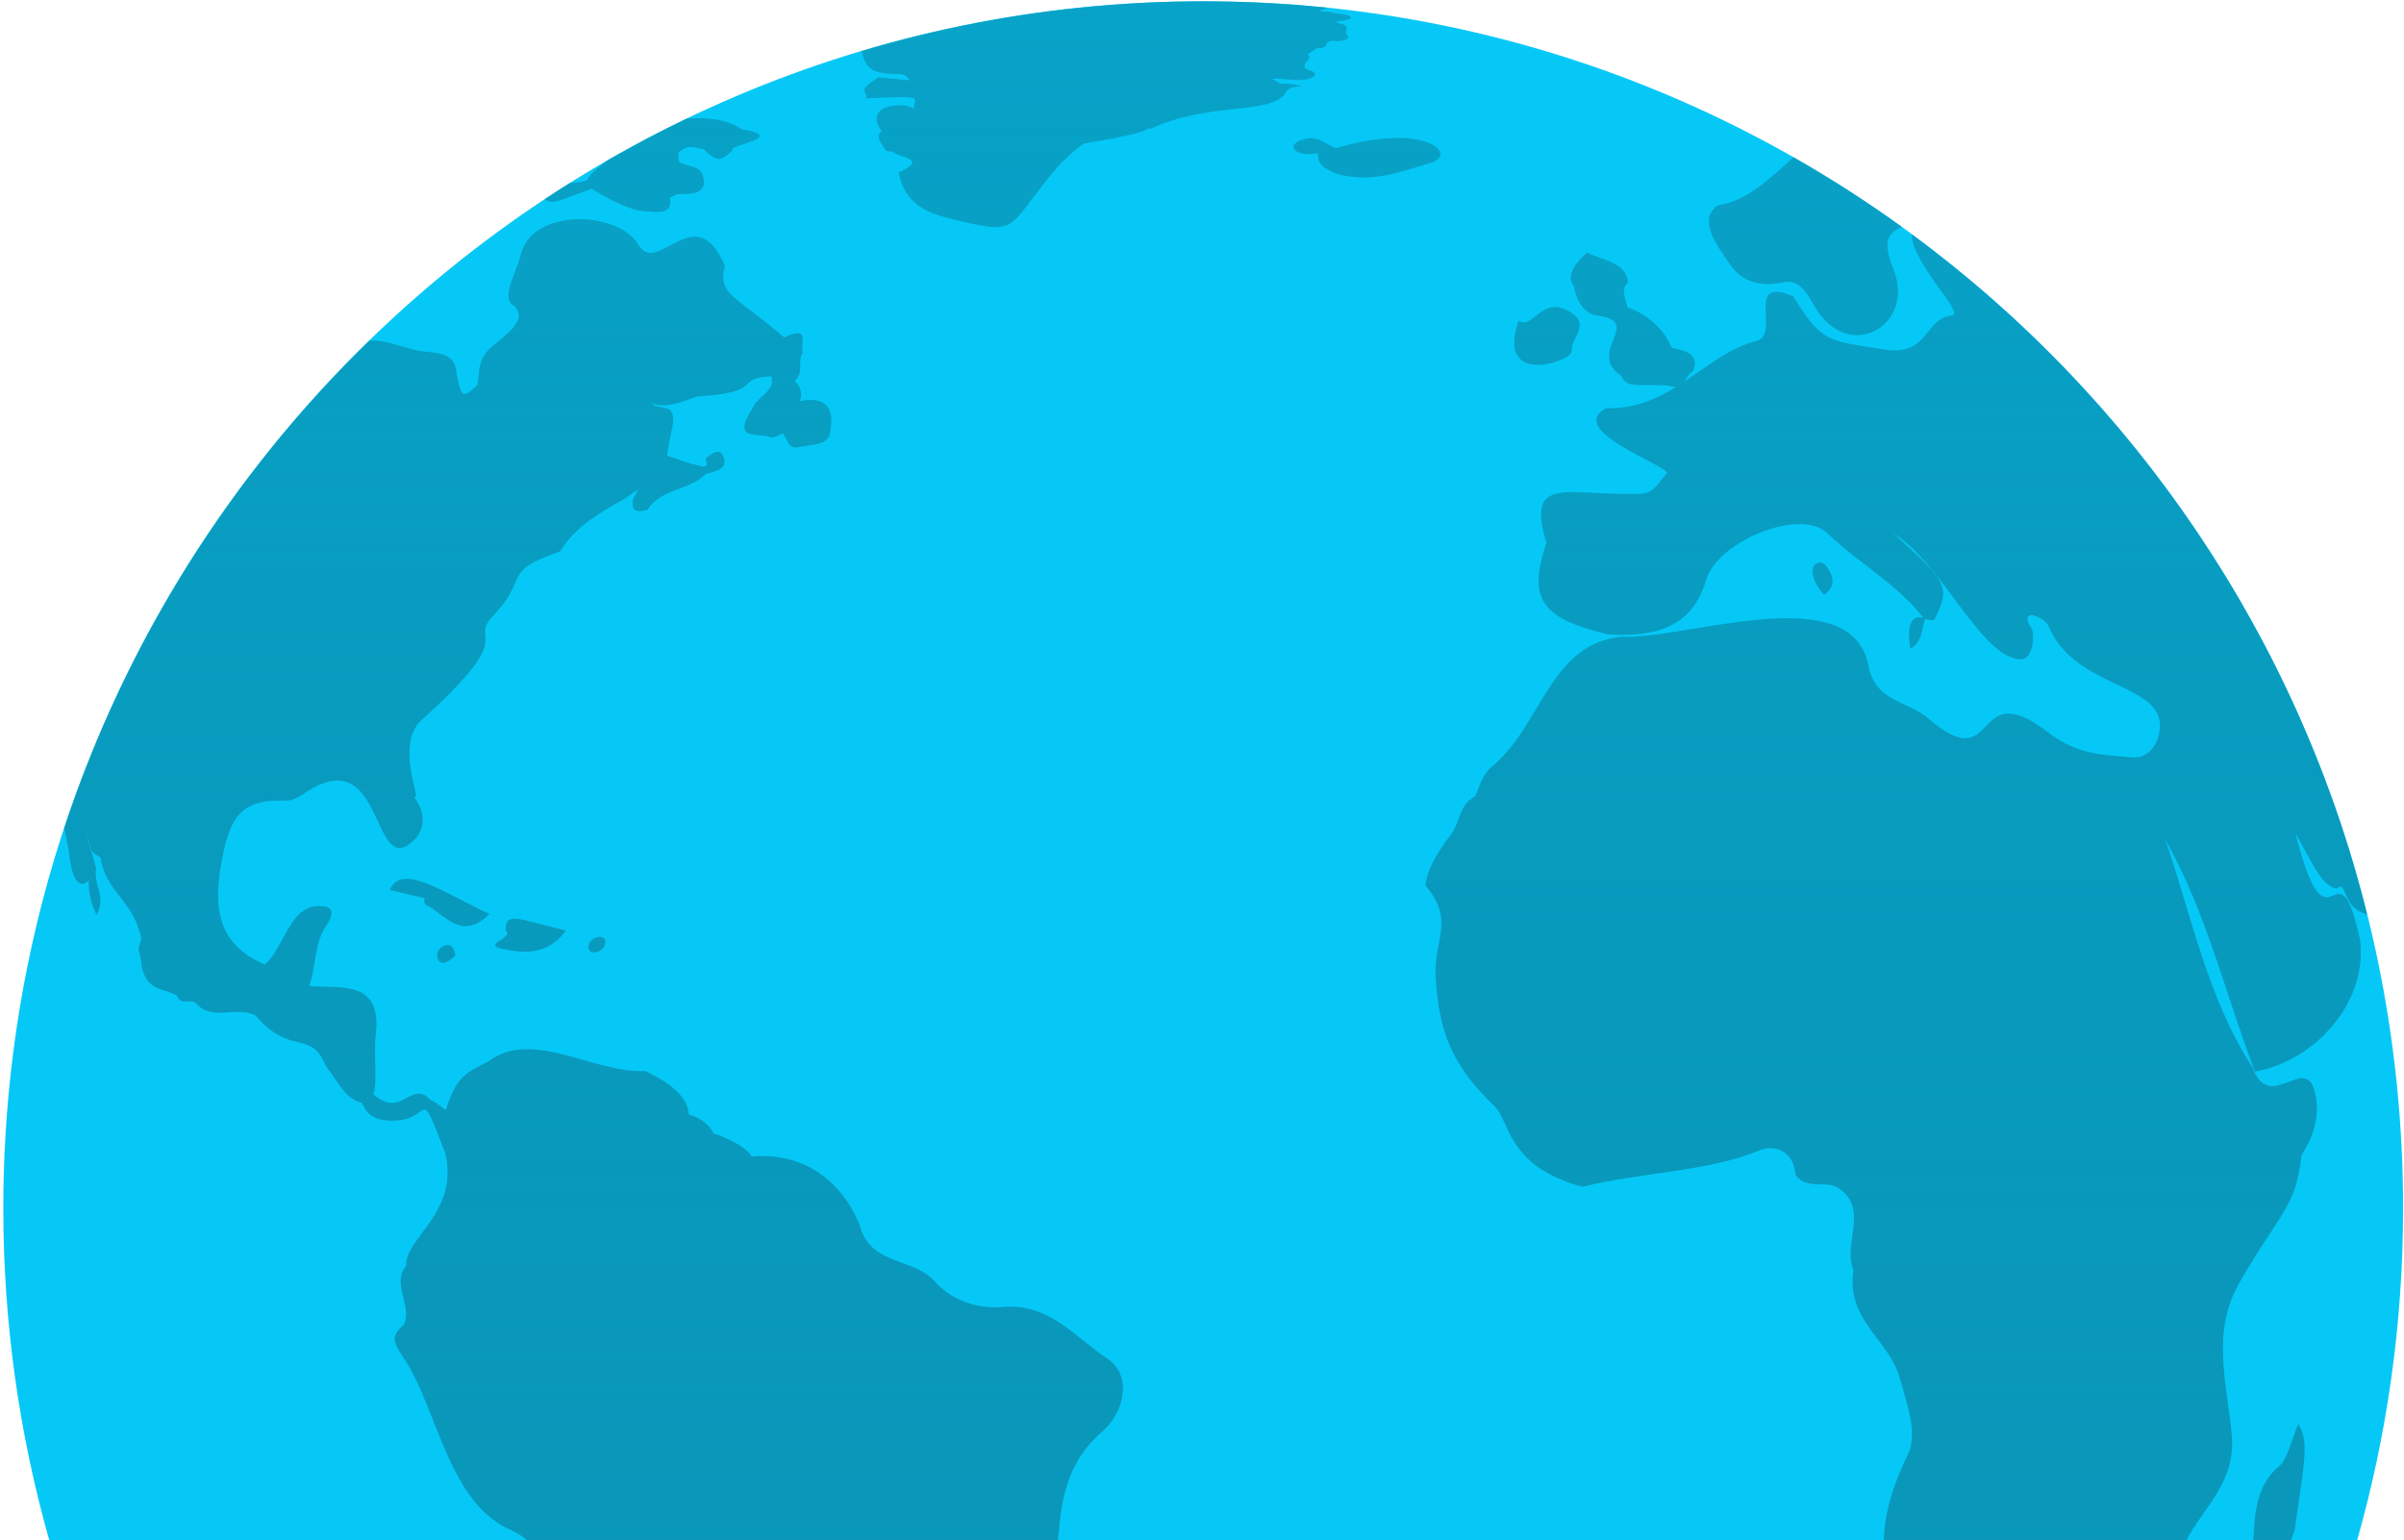 <svg width="621" height="398" viewBox="0 0 621 398" fill="none" xmlns="http://www.w3.org/2000/svg">
<path d="M608.896 397.995C616.622 370.744 620.767 341.975 620.767 312.229C620.767 139.975 481.994 0.333 310.812 0.333C139.63 0.333 0.857 139.975 0.857 312.229C0.857 341.975 5.002 370.749 12.728 397.995L608.896 397.995Z" fill="url(#paint0_linear_2_1379)"/>
<path d="M345.195 38.277C368.289 31.363 377.063 40.008 369.326 42.172C362.293 44.138 355.391 47.239 346.308 45.192C342.397 44.102 340.181 42.346 340.439 39.739C341.137 39.301 336.067 40.726 334.458 38.679C333.491 37.452 334.999 36.526 336.618 36.027C340.722 34.774 342.356 37.447 345.195 38.277ZM593.685 367.969C592.025 371.905 590.791 377.215 588.777 378.84C583.039 383.468 582.396 390.647 582.087 397.995H591.848C592.106 397.145 592.395 396.294 592.759 395.469C595.37 376.665 596.519 372.612 593.685 367.969ZM370.845 252.523C371.71 266.836 375.146 275.38 386.156 285.935C390.017 289.637 389.233 301.409 408.76 306.669C424.233 302.855 441.306 302.753 454.442 297.285C458.065 295.778 463.247 296.939 463.833 303.639C466.95 307.667 471.636 304.8 475.001 307.066C482.869 312.357 475.937 321.573 478.781 328.161C476.833 341.186 487.95 346.171 490.662 355.85C492.484 362.347 495.499 370.413 492.853 375.825C489.564 382.567 486.811 390.204 486.609 397.995H564.802C569.154 389.573 577.665 382.913 576.511 370.749C575.216 357.088 571.147 344.155 578.535 331.369C589.313 312.718 592.906 312.173 594.515 298.756C594.09 298.471 600.132 291.979 598.057 282.514C595.689 271.684 586.318 288.206 581.824 275.721C570.363 258.216 566.067 236.454 559.332 216.932C570.034 235.914 574.796 256.739 582.497 276.903C598.077 274.184 611.856 258.817 609.614 242.63C603.598 215.384 601.69 249.448 592.931 215.292C596.817 221.769 599.671 229.402 603.759 229.575C606.219 227.294 604.989 234.391 610.889 236.062C611.092 236.118 611.279 236.189 611.471 236.255C593.665 164.675 551.282 102.912 493.865 60.554C493.759 63.084 495.616 67.417 501.976 75.941C503.378 77.82 505.847 81.364 504.268 81.516C496.967 82.234 498.343 92.178 486.695 90.3C472.264 87.978 470.715 88.737 463.226 76.552C450.384 71.15 460.18 86.466 453.703 88.1C446.832 89.831 441.255 94.511 435.138 98.584C435.811 97.647 436.276 96.476 437.288 95.936C439.13 91.832 435.927 90.626 431.859 89.882C428.524 81.914 420.686 79.413 420.443 79.541C420.039 77.26 418.435 74.851 420.55 72.993C420.165 67.799 414.088 67.29 409.923 65.269C407.889 67.209 404.054 70.808 406.639 74.103C407.55 80.575 412.287 81.684 412.261 81.496C425.073 82.973 409.539 90.951 418.723 97.056C420.403 100.361 422.083 99.226 430.847 99.607C431.747 99.913 432.456 99.994 433.033 99.938C427.856 103.146 422.164 105.667 414.903 105.473C404.281 111.105 430.336 120.061 430.675 122.286C428.605 124.099 427.684 127.464 423.702 127.597C405.106 128.223 393.984 122.383 399.469 140.204C394.627 154.68 397.916 159.746 415.338 163.911C427.958 164.751 437.207 161.931 440.739 149.822C443.598 140.026 464.972 130.952 472.147 137.867C480.122 145.545 489.842 150.754 496.754 159.522C498.07 160.352 491.588 156.375 493.485 167.633C496.876 165.683 496.279 162.15 497.392 159.868C498.156 160.23 498.915 160.367 499.659 160.22C503.838 151.528 503.454 150.831 489.048 137.745C501.991 145.876 511.788 170.184 522.075 170.378C524.241 170.419 525.602 166.788 525.086 163.29C524.868 161.819 522.505 159.736 524.554 158.916C526.118 158.998 528.552 160.306 529.159 161.778C535.322 176.681 555.077 176.61 557.667 185.414C558.806 189.278 556.463 196.224 550.791 195.694C543.919 195.047 536.835 195.266 529.21 189.345C509.01 173.662 516.63 201.713 498.014 185.561C492.969 181.188 484.458 181.376 482.702 172.145C478.33 149.125 435.436 165.352 418.925 164.538C400.355 166.187 398.078 187.812 385.443 198.001C383.024 200.027 382.235 203.011 381.061 205.791C377.281 207.594 377.144 211.764 375.353 214.9C372.322 218.912 368.881 223.612 368.173 228.77C376.031 238.027 370.258 242.818 370.845 252.523ZM471.803 146.335C469.749 143.57 465.169 146.849 471.186 153.713C474.176 151.615 473.868 149.11 471.803 146.335ZM460.676 72.927C465.195 71.898 467.305 76.862 468.995 79.597C477.926 94.017 494.74 83.884 489.189 69.821C486.842 63.868 486.72 60.574 491.107 58.71C491.163 58.685 491.214 58.654 491.274 58.624C482.298 52.147 472.962 46.139 463.302 40.64C457.498 45.747 451.644 51.877 443.623 53.109C438.654 56.831 443.173 62.957 446.973 68.451C450.541 73.609 456.051 73.981 460.676 72.927ZM405.972 90.834C405.719 87.301 410.971 83.93 405.744 80.676C398.235 76.007 396.271 85.254 392.233 82.917C386.374 100.28 406.139 93.238 405.972 90.834ZM22.879 227.431C22.889 231.138 23.693 233.984 24.953 236.443C27.579 231.499 24.043 228.806 24.837 224.519C24.604 222.889 19.089 205.592 23.354 218.785C23.754 221.005 25.07 220.639 25.94 221.632C27.63 231.163 34.547 232.533 36.526 242.706C34.972 246.439 36.455 245.441 36.576 249.718C38.039 256.322 42.284 255.247 45.684 257.243C46.803 260.125 49.085 257.885 50.608 259.224C54.868 264.082 60.784 259.815 65.945 262.361C75.053 273.079 80.462 265.879 84.141 275.467C87.005 278.807 88.882 283.863 93.345 284.942C93.963 284.922 94.038 290.34 103.05 289.505C111.577 288.517 108.126 280.253 114.967 297.84C118.772 313.314 104.467 319.964 104.923 327.056C101.032 331.802 106.552 337.398 104.361 342.235C100.475 345.682 101.745 346.945 104.786 351.695C113.029 364.573 115.974 388.275 131.721 395.235C133.345 395.953 134.812 396.89 136.118 398L273.307 398C274.167 388.377 275.037 378.341 284.727 369.934C290.536 364.893 292.565 355.316 285.967 350.998C277.871 345.702 271.09 336.67 259.118 337.724C253.011 338.263 246.008 336.385 241.261 330.891C235.867 325.172 225.712 326.776 222.473 317.907C222.711 318.176 216.568 297.03 194.192 298.823C192.052 295.457 184.72 292.84 184.275 292.982C184.401 292.361 181.891 288.822 177.894 288.043C177.828 282.641 171.068 278.812 166.585 276.74C153.975 277.554 137.322 265.604 126.16 274.29C120.381 277.132 117.811 278.323 115.205 286.684C115.109 287.061 112.7 284.718 111.288 284.326C106.248 278.664 103.723 289.352 96.457 282.733C97.565 279.718 96.472 272.417 97.07 267.305C98.77 252.747 87.491 255.568 79.86 254.764C81.773 249.662 81.064 243.44 84.5 238.913C86.413 235.782 85.922 234.173 83.018 234.147C74.886 233.353 73.464 245.023 68.414 249.208C56.483 244.173 54.337 234.896 57.945 219.264C60.141 209.758 63.718 206.601 73.581 206.871C76.288 207.12 78.61 204.773 81.186 203.428C98.982 194.111 96.316 226.061 106.259 217.726C110.377 214.274 109.78 209.457 106.81 205.776C109.543 207.919 102.125 193.82 108.278 186.636C134.549 163.005 121.029 166.34 127.131 159.354C137.13 149.196 128.948 147.923 144.685 142.48C148.778 135.825 155.134 132.383 161.474 128.804C166.296 125.418 164.763 126.528 163.594 128.742C162.825 131.889 164.298 132.612 167.258 131.716C170.845 126.125 178.061 126.823 182.322 122.469C184.968 121.767 188.267 121.181 186.82 117.856C185.853 115.631 183.85 117.23 182.306 118.437C182.524 120.662 184.442 121.94 172.318 117.76C173.385 110.127 174.6 109.063 173.502 106.522C172.515 104.704 169.358 105.733 168.33 104.154C171.685 105.682 175.905 103.971 180.161 102.438C197.785 101.415 189.39 97.754 199.202 97.24C200.593 100.885 195.523 102.54 194.375 105.478C188.586 114.486 196.272 111.563 199.399 113.106C200.34 112.841 201.322 112.637 202.01 111.991C203.741 112.999 203.017 116.492 206.827 115.438C210.607 114.786 212.925 114.959 214.2 112.668C215.839 106.135 213.987 102.102 206.529 103.681C207.521 101.705 206.65 99.602 205.244 98.436C207.961 96.216 205.765 93.294 207.445 90.987C206.402 89.21 209.823 83.757 202.577 87.183C190.327 76.613 185.17 76.129 187.265 68.69C179.549 50.691 170 71.705 164.905 63.217C159.576 54.337 137.444 53.792 134.575 65.681C133.563 69.882 129.884 75.885 131.974 78.426C137.869 82.402 129.302 87.316 126.504 90.076C123.179 93.35 123.964 96.349 123.311 99.521C119.496 103.049 119.192 102.805 117.927 96.415C117.77 91.557 113.596 91.191 109.689 90.855C105.53 90.498 99.918 87.647 95.369 88.039C59.837 122.622 32.503 165.678 16.584 213.979C17.136 216.423 17.682 219.315 18.198 222.792C19.053 228.668 21.366 229.366 22.879 227.431ZM126.433 236.158C114.309 230.537 103.723 222.813 100.677 229.977C103.643 230.669 106.653 231.377 109.715 232.1C109.401 232.874 109.679 233.903 110.701 234.132C115.432 237.06 119.749 243.027 126.433 236.158ZM232.234 19.142C233.742 19.122 234.369 19.998 235.078 20.756C232.34 20.492 229.623 20.232 226.911 19.977C220.657 24.132 224.411 23.063 223.683 25.426C239.111 24.703 236.439 25.018 235.948 28.073C233.712 26.174 222.66 26.989 227.771 33.878C225.55 35.08 228.565 38.145 228.915 39.016C229.481 39.077 230.048 39.133 230.62 39.184C231.849 40.772 240.325 40.93 232.118 44.535C233.813 53.42 240.371 55.355 247.713 57.056C260.606 60.039 260.505 59.495 267.209 50.67C270.979 45.706 274.511 40.854 280.047 37.086C293.147 34.952 296.249 33.771 296.598 33.18C296.765 33.221 296.947 33.262 297.165 33.303C312.289 26.271 327.707 29.764 331.933 24.224C332.413 22.676 334.893 22.167 336.613 22.396C333.486 21.306 330.794 21.8 330.202 21.413C330.582 21.006 326.792 20.201 330.055 20.329C333.466 20.461 336.811 21.337 339.442 19.784C339.841 19.351 339.781 18.928 339.255 18.506C333.952 17.111 339.867 15.39 337.757 14.056C337.964 14.056 337.291 14.32 340.327 12.396C344.158 12.737 340.939 9.962 345.671 10.68C347.452 10.446 348.641 10.053 348.236 9.295C346.566 8.144 349.582 6.937 346.126 6.046C344.112 5.527 345.853 5.486 346.85 5.354C351.535 4.504 347.639 3.572 344.482 3.404C343.819 2.742 341.294 3.251 340.848 2.844C341.628 2.502 342.341 2.233 343.014 2.003C332.97 0.96 322.779 0.41 312.472 0.354C311.92 0.354 311.363 0.349 310.812 0.349C310.346 0.349 309.876 0.349 309.41 0.349C279.237 0.481 250.091 4.962 222.539 13.185C223.622 16.189 223.394 19.265 232.234 19.142ZM112.913 246.764C112.948 248.704 114.41 250.054 117.639 246.897C116.991 242.019 112.877 244.799 112.913 246.764ZM130.021 245.257C135.369 246.316 141.487 246.907 146.208 240.461C133.699 237.431 130.451 235.415 130.633 240.507C132.955 242.37 124.035 244.071 130.021 245.257ZM141.021 51.735C143.076 52.86 145.034 51.562 152.806 48.766C151.607 47.895 161.363 54.652 167.141 54.617C168.867 54.606 174.079 55.935 173.041 50.961C173.674 50.833 174.276 50.574 174.848 50.192C176.816 50.029 183.617 50.945 181.411 44.963C180.616 42.814 177.191 42.982 175.415 41.801C175.101 39.077 175.354 39.494 175.156 39.53C178.076 36.862 179.589 38.445 181.638 38.466C185.226 41.77 185.95 41.964 189.259 38.791C187.584 37.559 203.948 35.487 191.581 33.369C186.44 29.967 180.12 30.604 177.545 30.568C170.511 33.944 163.625 37.569 156.9 41.449C154.815 43.074 152.523 44.713 151.688 46.572C150.165 47.142 148.687 47.167 147.205 47.295C145.044 48.649 142.904 50.024 140.783 51.429C140.839 51.567 140.915 51.679 141.021 51.735ZM154.78 242.095C151.435 242.472 151.131 246.342 153.651 246.103C156.692 245.817 157.431 241.8 154.78 242.095Z" fill="url(#paint1_linear_2_1379)"/>
<defs>
<linearGradient id="paint0_linear_2_1379" x1="310.815" y1="-625.61" x2="310.815" y2="239.616" gradientUnits="userSpaceOnUse">
<stop stop-color="#06C8F7"/>
<stop offset="0.111" stop-color="#06C8F7"/>
<stop offset="0.473" stop-color="#06C8F7"/>
<stop offset="0.782" stop-color="#06C8F7"/>
<stop offset="1" stop-color="#06C8F7"/>
</linearGradient>
<linearGradient id="paint1_linear_2_1379" x1="314.03" y1="-573.91" x2="314.03" y2="511.449" gradientUnits="userSpaceOnUse">
<stop stop-color="#06C8F7"/>
<stop offset="0.063" stop-color="#06C8F7"/>
<stop offset="1" stop-color="#0B6378" stop-opacity="0.48"/>
</linearGradient>
</defs>
</svg>
